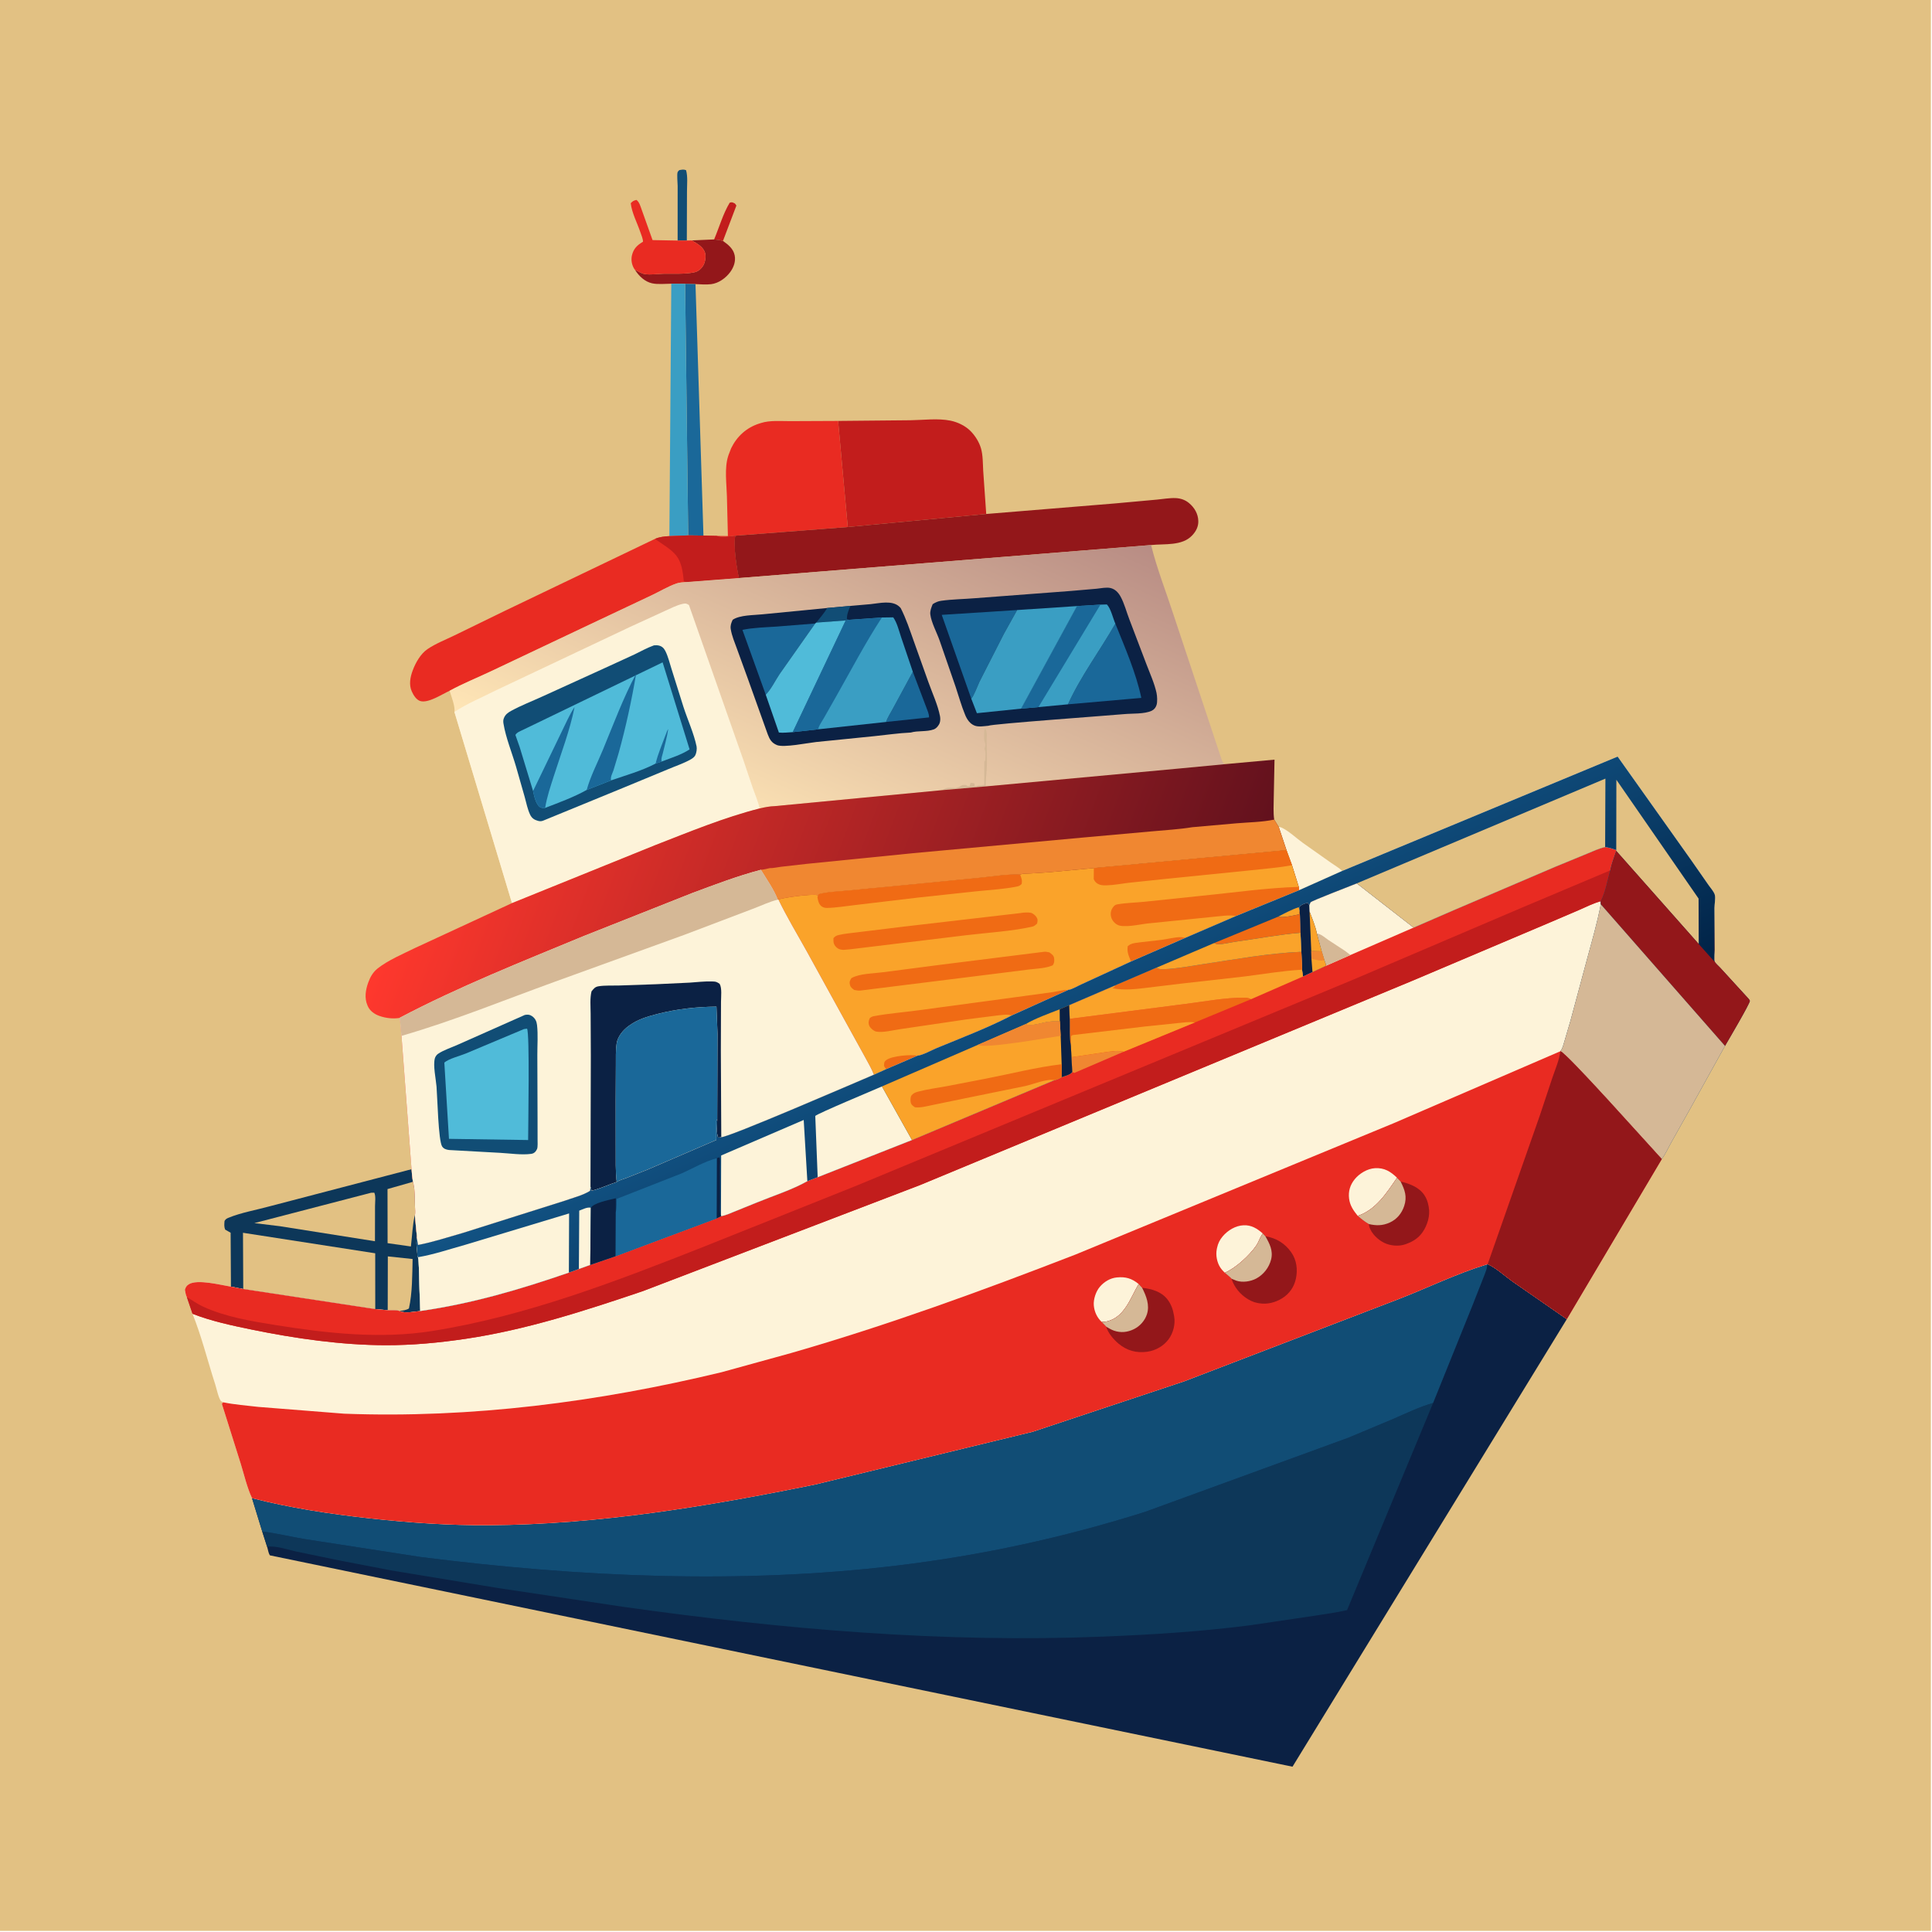 <?xml version="1.0" encoding="utf-8" ?>
<svg xmlns="http://www.w3.org/2000/svg" xmlns:xlink="http://www.w3.org/1999/xlink" width="500" height="500">
	<path fill="#E2C183" transform="scale(0.488 0.488)" d="M-0 -0L1024 0L1024 1024L-0 1024L0 -0Z"/>
	<path fill="#C21D1C" transform="scale(0.488 0.488)" d="M378.708 126.975C381.402 120.631 383.429 113.375 386.974 107.498C388.307 107.037 388.44 107.339 389.75 107.92L390.534 109L383.408 127.776C381.85 127.288 380.328 127.141 378.708 126.975Z"/>
	<path fill="#114D75" transform="scale(0.488 0.488)" d="M359.365 127.575L359.377 98.585C359.378 97.015 358.888 92.474 359.38 91.25C359.548 90.834 359.96 90.564 360.25 90.222C361.704 89.997 362.443 89.718 363.835 90.25C364.807 93.651 364.329 97.869 364.323 101.435L364.238 127.56L359.365 127.575Z"/>
	<path fill="#FDF3D9" transform="scale(0.488 0.488)" d="M678.143 438.568C678.752 438.616 678.964 438.593 679.598 438.874C683.291 440.511 687.582 444.606 690.954 447.01L705.789 457.49C707.785 458.92 710.064 460.199 711.856 461.864L688.948 472.104L688.783 470.348L685.176 458.849L682.251 450.858L678.143 438.568Z"/>
	<path fill="#93171A" transform="scale(0.488 0.488)" d="M378.708 126.975C380.328 127.141 381.85 127.288 383.408 127.776C386.203 129.76 388.927 131.9 389.632 135.473C390.249 138.602 389.115 141.765 387.26 144.278C384.904 147.469 381.094 150.238 377.088 150.71C374.384 151.028 371.55 150.779 368.835 150.657L363.335 150.502L356.007 150.456C352.858 150.481 348.793 150.925 345.762 150.237C341.878 149.355 338.846 146.38 336.771 143.159L337.239 143.306C338.873 144.117 340.136 145.076 342.014 145.363C345.107 145.834 348.611 145.259 351.75 145.178C357.089 145.04 362.887 145.523 368.129 144.435C370.278 143.988 371.884 142.602 372.984 140.75C374.029 138.991 374.504 135.864 373.852 133.904C372.814 130.787 369.506 129.028 366.822 127.503L378.708 126.975Z"/>
	<path fill="#E92B22" transform="scale(0.488 0.488)" d="M336.771 143.159L336.251 142.405C335.002 140.336 334.578 137.674 335.158 135.328C335.964 132.07 337.666 130.263 340.462 128.522L341.004 128.192C340.962 126.5 340.102 124.605 339.552 123C337.91 118.208 335.04 112.755 334.497 107.75C335.655 106.593 335.92 106.452 337.5 106.015C339.09 107.089 339.683 109.548 340.355 111.334L346.067 127.325L359.365 127.575L364.238 127.56L366.822 127.503C369.506 129.028 372.814 130.787 373.852 133.904C374.504 135.864 374.029 138.991 372.984 140.75C371.884 142.602 370.278 143.988 368.129 144.435C362.887 145.523 357.089 145.04 351.75 145.178C348.611 145.259 345.107 145.834 342.014 145.363C340.136 145.076 338.873 144.117 337.239 143.306L336.771 143.159Z"/>
	<path fill="#1A6899" transform="scale(0.488 0.488)" d="M363.335 150.502L368.835 150.657L373.062 284.037L364.971 283.942L363.335 150.502Z"/>
	<path fill="#3A9EC3" transform="scale(0.488 0.488)" d="M356.007 150.456L363.335 150.502L364.971 283.942L354.989 284.325L356.007 150.456Z"/>
	<path fill="#E92B22" transform="scale(0.488 0.488)" d="M380.107 284.199L386.024 284.272L385.504 263.25C385.34 256.546 384.104 248.229 386.204 241.771L386.47 241L387.731 237.75C390.805 231.405 395.892 226.785 402.613 224.633L403.5 224.356C408.25 222.795 414.178 223.37 419.166 223.341L444.473 223.229L449.585 279.5L389.997 284.103C387.343 284.382 382.535 285.205 380.107 284.199Z"/>
	<path fill="#C21D1C" transform="scale(0.488 0.488)" d="M444.473 223.229L482.795 222.868C489.623 222.778 497.388 221.736 504.056 223.079C507.837 223.84 511.927 225.814 514.659 228.553C517.142 231.042 519.26 234.403 520.244 237.787C521.306 241.439 521.209 245.941 521.425 249.75L523.022 272.579L449.585 279.5L444.473 223.229Z"/>
	<path fill="#E92B22" transform="scale(0.488 0.488)" d="M364.971 283.942L373.062 284.037L380.107 284.199C382.535 285.205 387.343 284.382 389.997 284.103C388.646 288.219 390.741 302.042 391.88 306.56L363.875 308.701C362.213 308.815 360.382 308.884 358.799 309.429C354.311 310.974 349.797 313.734 345.468 315.76L312 331.555L260.817 355.795C253.457 359.298 245.583 362.443 238.451 366.344C234.518 368.075 227.016 373.157 222.791 371.75C220.687 371.049 219.248 368.6 218.392 366.7C216.762 363.085 217.557 359.068 218.89 355.5C220.414 351.42 223.058 346.731 226.705 344.244C230.971 341.335 236.4 339.216 241.061 336.945L267.462 324.075L347.405 285.753C349.98 284.699 352.258 284.502 354.989 284.325L364.971 283.942Z"/>
	<path fill="#C21D1C" transform="scale(0.488 0.488)" d="M364.971 283.942L373.062 284.037L380.107 284.199C382.535 285.205 387.343 284.382 389.997 284.103C388.646 288.219 390.741 302.042 391.88 306.56L363.875 308.701L362.641 308.336L362.28 305.026C361.834 301.662 360.971 297.795 358.939 295.037C356.087 291.167 351.16 288.644 347.405 285.753C349.98 284.699 352.258 284.502 354.989 284.325L364.971 283.942Z"/>
	<path fill="#93171A" transform="scale(0.488 0.488)" d="M523.022 272.579L591.25 266.987L613.5 264.96C616.738 264.673 620.261 264.014 623.5 264.152C626.088 264.261 628.53 265.091 630.531 266.759C633.454 269.195 635.367 272.431 635.494 276.277C635.593 279.291 634.263 281.806 632.216 283.972C626.854 289.645 617.644 288.284 610.453 289.046L391.88 306.56C390.741 302.042 388.646 288.219 389.997 284.103L449.585 279.5L523.022 272.579Z"/>
	<path fill="#0D3759" transform="scale(0.488 0.488)" d="M122.475 682.349L122.311 653.75L119.395 652.078C118.77 650.492 118.952 649.151 119.081 647.5C119.627 646.587 120.14 646.246 121.096 645.851C127.918 643.029 136.098 641.657 143.253 639.669L218.237 620.063C218.458 622.269 218.553 624.574 219.008 626.741C220.185 630.717 219.926 635.832 220.075 640C220.12 641.262 220.42 643.286 219.999 644.413L220.779 652.918C220.854 653.873 221.192 655.463 221.015 656.381C220.836 658.402 220.759 659.997 221.081 661.986L221.327 665.16C221.368 666.341 221.226 665.863 221.669 666.727C222.271 670.409 222.122 674.182 222.25 677.903L222.85 695.266C219.711 695.613 214.859 696.645 211.965 695.29C210.395 694.63 207.381 694.929 205.614 694.863L199.006 694.246L129 683.594L122.475 682.349Z"/>
	<path fill="#E2C183" transform="scale(0.488 0.488)" d="M205.614 694.863L205.676 666.296L218.82 667.688C218.609 676.218 218.721 685.549 216.866 693.903C215.505 694.839 213.577 694.99 211.965 695.29C210.395 694.63 207.381 694.929 205.614 694.863Z"/>
	<path fill="#E2C183" transform="scale(0.488 0.488)" d="M219.999 644.413C218.774 649.527 218.555 655.748 217.913 661.038L205.552 659.282L205.508 630.599L219.008 626.741C220.185 630.717 219.926 635.832 220.075 640C220.12 641.262 220.42 643.286 219.999 644.413Z"/>
	<path fill="#E2C183" transform="scale(0.488 0.488)" d="M196.819 632.543L198.5 632.512C199.366 634.324 198.888 637.599 198.886 639.627L198.851 658.261L148.381 650.281L134.882 648.643L196.819 632.543Z"/>
	<path fill="#E2C183" transform="scale(0.488 0.488)" d="M129 683.594L128.863 653.775L198.987 664.65L199.006 694.246L129 683.594Z"/>
	<defs>
		<linearGradient id="gradient_0" gradientUnits="userSpaceOnUse" x1="507.237" y1="243.437" x2="413.823" y2="454.126">
			<stop offset="0" stop-color="#B88C84"/>
			<stop offset="1" stop-color="#FFE6B6"/>
		</linearGradient>
	</defs>
	<path fill="url(#gradient_0)" transform="scale(0.488 0.488)" d="M391.88 306.56L610.453 289.046C613.513 301.489 618.314 313.585 622.268 325.78L647.066 400.416C647.446 401.483 648.17 404.47 649.216 405.006L649.843 405.237L624.154 407.673L522.765 417.057L499.704 419.032L411.004 427.5C408.146 427.594 405.603 428.097 402.83 428.739C384.042 433.501 365.627 441.136 347.56 448.156L271.519 478.939L240.989 377.562C241.515 374.77 239.305 369.219 238.451 366.344C245.583 362.443 253.457 359.298 260.817 355.795L312 331.555L345.468 315.76C349.797 313.734 354.311 310.974 358.799 309.429C360.382 308.884 362.213 308.815 363.875 308.701L391.88 306.56Z"/>
	<path fill="#D5B896" transform="scale(0.488 0.488)" d="M506.883 417.927C507.954 417.611 508.747 417.344 509.677 416.697C510.572 416.073 511.25 416.281 512.316 416.289C513.226 417.072 513.138 416.877 514.253 416.875L514.685 415.252C515.621 415.165 516.061 415.215 516.917 415.608L516.747 416.875L517.75 417C518.605 416.633 518.404 416.619 519.131 416.57C520.139 416.502 521.001 416.488 522 416.25L522 404L522.5 403.25C522.525 401.605 522.879 399.078 522.29 397.565L522.08 397.17C522.481 396.09 522.729 394.827 522.3 393.722C521.595 391.912 522.002 388.746 522 386.75L522.702 386.607C523.682 388.306 523.243 391.477 523.249 393.479C523.266 398.483 523.627 403.774 523.239 408.75C523.016 411.602 522.709 414.125 522.765 417.057L499.704 419.032C502.191 417.263 503.909 417.857 506.883 417.927Z"/>
	<path fill="#0B2144" transform="scale(0.488 0.488)" d="M451.011 321.328L461.777 320.386C466.522 319.901 473.142 318.175 476.975 321.75L477.659 322.471C480.529 328.077 482.466 334.033 484.58 339.953L492.314 361.632C494.343 367.376 497.363 373.847 498.496 379.75C498.712 380.879 498.726 382.219 498.368 383.322C497.918 384.706 496.579 386.32 495.196 386.82C491.376 388.201 486.864 387.382 482.97 388.493C476.542 388.775 470.15 389.745 463.75 390.391L432.788 393.513C428.471 393.971 415.595 396.622 412.009 395.123C409.203 393.951 408.168 392.14 407.147 389.416L396.606 359.958L390.861 344.158C389.634 340.766 388.078 337.153 387.529 333.585C387.245 331.736 387.799 330.343 388.557 328.685C392.45 326.08 399.72 326.293 404.423 325.784L438.659 322.44L451.011 321.328Z"/>
	<path fill="#114D75" transform="scale(0.488 0.488)" d="M438.659 322.44L451.011 321.328C450.082 323.409 449.006 326.048 449.157 328.352L450.338 328.707L448.533 329.03L432.867 330.193C434.894 327.577 437 325.35 438.659 322.44Z"/>
	<path fill="#1A6899" transform="scale(0.488 0.488)" d="M484.098 356.27L491.107 374.781C491.686 376.441 492.829 378.72 492.666 380.461L469.939 382.864C470.625 380.518 472.517 377.758 473.664 375.544L484.098 356.27Z"/>
	<path fill="#1A6899" transform="scale(0.488 0.488)" d="M406.094 368.414L393.729 334.033C399.421 332.851 405.744 332.688 411.556 332.312L432.315 330.658L413.451 357.462C411.118 360.913 408.986 365.493 406.094 368.414Z"/>
	<path fill="#50BBD9" transform="scale(0.488 0.488)" d="M432.867 330.193L448.533 329.03L420.424 388.27C417.976 388.361 415.51 388.764 413.066 388.487L406.094 368.414C408.986 365.493 411.118 360.913 413.451 357.462L432.315 330.658L432.867 330.193Z"/>
	<path fill="#3A9EC3" transform="scale(0.488 0.488)" d="M467.69 327.472L473.709 327.394C475.782 330.326 476.719 334.467 477.867 337.86L484.098 356.27L473.664 375.544C472.517 377.758 470.625 380.518 469.939 382.864L434.355 386.723L420.424 388.27L448.533 329.03L450.338 328.707L467.69 327.472Z"/>
	<path fill="#1A6899" transform="scale(0.488 0.488)" d="M450.338 328.707L467.69 327.472C458.919 340.901 451.39 355.321 443.469 369.282L437.021 380.642C435.983 382.474 434.727 384.17 434.001 386.157L434.355 386.723L420.424 388.27L448.533 329.03L450.338 328.707Z"/>
	<path fill="#0B2144" transform="scale(0.488 0.488)" d="M494.626 320.409C496.144 319.433 497.392 318.86 499.194 318.607C505.061 317.782 511.15 317.74 517.067 317.243L568.086 313.382L581.535 312.22C583.787 311.988 586.798 311.329 588.956 311.851C591.405 312.444 593.068 314.22 594.25 316.352C596.264 319.984 597.405 324.545 598.921 328.448L607.964 352.209C609.821 357.09 612.231 362.357 613.328 367.445C613.69 369.126 613.881 372.253 613.337 373.91C612.892 375.263 612.096 376.289 610.812 376.91C606.99 378.759 600.387 378.311 596.146 378.716C589.152 379.383 525.407 383.956 524.183 384.891C521.969 385.078 519.044 385.625 516.937 384.838C514.378 383.882 512.84 381.525 511.835 379.106C509.829 374.281 508.407 369.04 506.735 364.078L498.329 339.77C496.874 335.571 493.934 330.216 493.375 325.903C493.13 324.011 493.939 322.129 494.626 320.409Z"/>
	<path fill="#1A6899" transform="scale(0.488 0.488)" d="M566.365 373.521C573.191 358.495 583.34 345.05 591.497 330.738C596.548 343.313 602.509 356.898 605.269 370.116L566.365 373.521Z"/>
	<path fill="#1A6899" transform="scale(0.488 0.488)" d="M515.067 370.459L499.434 326.079L539.415 323.518L532.371 336.18L519.449 361.516C518.707 363.043 516.141 369.828 515.067 370.459Z"/>
	<path fill="#3A9EC3" transform="scale(0.488 0.488)" d="M583.591 320.658L587 320.553C589.125 322.711 590.242 327.882 591.497 330.738C583.34 345.05 573.191 358.495 566.365 373.521L550.711 374.992L541.501 375.816L571.16 321.413L583.591 320.658Z"/>
	<path fill="#1A6899" transform="scale(0.488 0.488)" d="M571.16 321.413L583.591 320.658L550.711 374.992L541.501 375.816L571.16 321.413Z"/>
	<path fill="#3A9EC3" transform="scale(0.488 0.488)" d="M539.415 323.518L571.16 321.413L541.501 375.816L518.073 378.224L515.067 370.459C516.141 369.828 518.707 363.043 519.449 361.516L532.371 336.18L539.415 323.518Z"/>
	<path fill="#FDF3D9" transform="scale(0.488 0.488)" d="M240.989 377.562C247.524 373.161 255.353 370.005 262.388 366.396L334 332.53L352.774 323.922C355.69 322.628 358.908 320.93 362.022 320.25C363.63 319.899 363.983 319.992 365.373 320.87L394.278 403.223L399.317 418.175C400.531 421.629 402.118 425.153 402.83 428.739C384.042 433.501 365.627 441.136 347.56 448.156L271.519 478.939L240.989 377.562Z"/>
	<path fill="#114D75" transform="scale(0.488 0.488)" d="M346.803 342.25C347.684 342.159 348.631 342.153 349.5 342.374C351.135 342.79 352.102 343.769 352.852 345.247C354.345 348.19 355.166 351.78 356.176 354.925L362.473 374.955C364.662 381.702 367.989 388.954 369.411 395.823C369.681 397.127 369.347 399.348 368.725 400.546C368.218 401.524 367.2 402.224 366.273 402.75C362.604 404.833 358.463 406.18 354.587 407.827L330.982 417.598L288.65 434.969C287.48 435.527 286.58 435.666 285.327 435.326C283.389 434.801 282.061 433.938 281.171 432.109C279.769 429.226 279.121 425.739 278.263 422.659L273.707 406.692C271.556 399.275 268.255 391.331 267.008 383.75C266.819 382.597 266.831 381.718 267.309 380.638C268.093 378.865 269.406 377.908 271.054 377.004C276.303 374.122 282.115 371.893 287.564 369.395L320.406 354.44L336.5 347.049C339.916 345.392 343.218 343.532 346.803 342.25Z"/>
	<path fill="#50BBD9" transform="scale(0.488 0.488)" d="M277.322 387.067L351.406 351.267L365.709 397.427C361.285 400.32 355.893 401.945 350.963 403.832L347.684 404.945C340.408 408.781 331.808 411.166 324.055 413.865L311.143 418.932C304.451 422.701 296.303 425.676 289.117 428.452C288.134 428.436 287.242 428.618 286.405 428.054C284.148 426.534 283.239 421.997 282.698 419.493L275.62 396.276L273.328 389.75C274.167 388.334 275.897 387.771 277.322 387.067Z"/>
	<path fill="#1A6899" transform="scale(0.488 0.488)" d="M347.684 404.945C349.061 399.326 351.212 394.609 353.186 389.244C353.539 388.284 353.824 387.461 354.375 386.589C353.809 390.814 352.468 395.31 351.499 399.5C351.222 400.695 350.598 402.164 350.822 403.393L350.963 403.832L347.684 404.945Z"/>
	<path fill="#1A6899" transform="scale(0.488 0.488)" d="M282.698 419.493L297.924 387.946C300.003 383.816 302.117 378.746 304.71 374.974C302.241 387.306 297.58 399.447 293.753 411.428C291.988 416.952 290.004 422.711 289.117 428.452C288.134 428.436 287.242 428.618 286.405 428.054C284.148 426.534 283.239 421.997 282.698 419.493Z"/>
	<path fill="#1A6899" transform="scale(0.488 0.488)" d="M311.143 418.932C313.101 411.751 316.857 404.572 319.711 397.678C325.264 384.263 330.528 370.047 337.371 357.256C334.995 371.363 331.884 385.72 328.053 399.5L325.353 408.471C324.759 410.214 323.626 412.071 324.055 413.865L311.143 418.932Z"/>
	<defs>
		<linearGradient id="gradient_1" gradientUnits="userSpaceOnUse" x1="633.957" y1="544.063" x2="241.442" y2="397.024">
			<stop offset="0" stop-color="#62111D"/>
			<stop offset="1" stop-color="#FF382D"/>
		</linearGradient>
	</defs>
	<path fill="url(#gradient_1)" transform="scale(0.488 0.488)" d="M649.843 405.237L675.908 402.86L675.501 423.255C675.477 426.993 675.192 430.967 675.742 434.658L678.143 438.568L682.251 450.858L685.176 458.849L688.783 470.348L688.948 472.104L655.549 485.766L628.569 497.38L599.812 509.91L573.32 522.094C571.958 522.703 567.845 524.998 566.612 524.932L536.586 538.496C523.89 545.089 509.945 550.374 496.706 555.847C494.127 556.913 489.238 559.641 486.618 559.842L470.017 566.979L463.477 569.95C455.368 573.359 385.184 603.804 382.509 603.053C381.996 603.206 381.398 603.226 380.866 603.291C379.781 601.2 380.409 596.176 380.364 593.626L379.898 594.268L379.888 604.57L343.25 620.358L332.267 624.697C330.66 625.329 328.447 625.865 327.048 626.833C322.678 628.333 318.214 630.395 313.75 631.496L313.148 629.418L312.986 631.5C309.194 633.951 303.705 635.267 299.433 636.812L245.5 653.858C237.648 656.073 229.694 658.736 221.68 660.25L221.015 656.381C221.192 655.463 220.854 653.873 220.779 652.918L219.999 644.413C220.42 643.286 220.12 641.262 220.075 640C219.926 635.832 220.185 630.717 219.008 626.741C218.553 624.574 218.458 622.269 218.237 620.063L212.921 549.346C212.473 546.14 212.568 543.036 211.835 539.844C208.365 540.399 204.535 539.945 201.241 538.783C198.662 537.873 196.245 536.221 195.082 533.663L194.843 533.1C193.175 529.24 193.908 524.84 195.305 521.014C196.366 518.11 197.789 515.567 200.25 513.615C205.792 509.222 213.636 505.927 220.022 502.778L271.519 478.939L347.56 448.156C365.627 441.136 384.042 433.501 402.83 428.739C405.603 428.097 408.146 427.594 411.004 427.5L499.704 419.032L522.765 417.057L624.154 407.673L649.843 405.237Z"/>
	<path fill="#F08731" transform="scale(0.488 0.488)" d="M675.742 434.658L678.143 438.568L682.251 450.858L580.088 460.367L556.496 462.562L546.051 463.239C544.435 463.329 542.463 463.166 540.992 463.843C534.271 463.502 527.2 464.755 520.5 465.427L485.633 468.854L449.75 472.29C444.698 472.83 439.03 472.885 434.161 474.25L433.556 475.959L433.664 474.75C430.672 473.928 415.74 475.958 412.823 477.048L412.501 477.108C410.484 471.79 406.507 466.141 403.544 461.275C405.156 461.119 406.637 460.79 408.205 460.391C410.003 460.46 412.242 459.905 414.062 459.69L427.688 458.141L484.247 452.46L574.831 444.125L610.75 440.897C617.884 440.222 625.283 439.846 632.342 438.681L655.812 436.613C662.261 436.07 669.429 435.987 675.742 434.658Z"/>
	<path fill="#FAA32A" transform="scale(0.488 0.488)" d="M580.088 460.367L682.251 450.858L685.176 458.849L688.783 470.348L688.948 472.104L655.549 485.766L628.569 497.38L599.812 509.91L573.32 522.094C571.958 522.703 567.845 524.998 566.612 524.932L536.586 538.496C523.89 545.089 509.945 550.374 496.706 555.847C494.127 556.913 489.238 559.641 486.618 559.842L470.017 566.979L463.477 569.95C462.27 566.726 460.209 563.332 458.586 560.277L448.034 541.147L427.788 504.391C422.776 495.371 417.297 486.334 412.823 477.048C415.74 475.958 430.672 473.928 433.664 474.75L433.556 475.959L434.161 474.25C439.03 472.885 444.698 472.83 449.75 472.29L485.633 468.854L520.5 465.427C527.2 464.755 534.271 463.502 540.992 463.843C542.463 463.166 544.435 463.329 546.051 463.239L556.496 462.562L580.088 460.367Z"/>
	<path fill="#F06B14" transform="scale(0.488 0.488)" d="M470.017 566.979C469.436 566.423 469.182 565.946 468.796 565.25C468.937 563.652 468.726 563.135 470.097 562.133C473.15 559.901 483.058 559.141 486.618 559.842L470.017 566.979Z"/>
	<path fill="#F06B14" transform="scale(0.488 0.488)" d="M599.812 509.91C598.656 507.1 597.534 504.859 598.083 501.75L599.389 500.846C600.778 500.139 602.746 499.997 604.288 499.771L616.126 498.413C619.268 498.009 622.614 497.08 625.75 496.996C626.73 496.97 627.631 497.125 628.569 497.38L599.812 509.91Z"/>
	<path fill="#F06B14" transform="scale(0.488 0.488)" d="M536.586 538.496C533.98 537.741 531.295 538.328 528.628 538.565L512.622 540.596L477.406 545.789C473.773 546.298 468.278 547.759 464.703 547.082C463.441 546.843 461.624 545.328 461.067 544.133C460.373 542.645 460.625 541.378 461.25 539.967C461.99 539.379 462.498 539.074 463.446 538.897C471.209 537.452 479.296 536.848 487.134 535.775L537 529.045L558.291 526.15C561.214 525.703 563.608 524.989 566.612 524.932L536.586 538.496Z"/>
	<path fill="#F06B14" transform="scale(0.488 0.488)" d="M433.556 475.959L434.161 474.25C439.03 472.885 444.698 472.83 449.75 472.29L485.633 468.854L520.5 465.427C527.2 464.755 534.271 463.502 540.992 463.843C541.734 465.705 542.171 466.802 541.8 468.801C541.084 469.482 540.567 469.873 539.577 470.086C532.911 471.52 525.378 471.906 518.591 472.594L486.835 476.009L453.496 479.973C448.59 480.518 443.416 481.417 438.5 481.503C437.166 481.526 435.881 481.062 435.013 480C434.043 478.812 433.804 477.426 433.556 475.959Z"/>
	<path fill="#F06B14" transform="scale(0.488 0.488)" d="M541.302 484.206C542.694 483.907 545.069 483.809 546.5 484.042C547.652 484.23 549.05 485.404 549.658 486.35C550.507 487.671 550.276 488.321 550.007 489.75C549.08 490.66 548.49 491.219 547.167 491.504C535.953 493.919 523.801 494.613 512.363 495.976L451.117 503.408L447.25 503.745C445.433 503.652 444.162 503.204 442.996 501.75C441.899 500.382 441.955 499.14 442.014 497.5C443.004 496.436 443.539 496.15 444.957 495.819C448.132 495.079 451.626 494.845 454.865 494.393L479.5 491.384L541.302 484.206Z"/>
	<path fill="#F06B14" transform="scale(0.488 0.488)" d="M553.838 504.742C554.433 504.596 555.839 504.979 556.5 505.07C557.544 505.853 558.797 506.608 558.999 508C559.222 509.531 559.155 510.75 558.25 511.958C554.525 513.549 549.786 513.664 545.759 514.143L527.335 516.457L456.12 525.335C455.042 525.412 454.059 525.179 453 524.995C451.945 524.209 451.115 523.652 450.75 522.299C450.334 520.756 450.722 520.043 451.502 518.75C455.842 516.25 463.135 516.296 468.148 515.616L499.473 511.551L553.838 504.742Z"/>
	<path fill="#F06B14" transform="scale(0.488 0.488)" d="M580.088 460.367L682.251 450.858L685.176 458.849C678.07 460.186 670.79 460.702 663.607 461.512L619.1 466.003L598.336 468.193C594.54 468.641 590.692 469.423 586.873 469.519C584.982 469.567 583.387 469.525 581.764 468.429C580.907 467.849 580.502 467.165 580.038 466.25L580.088 460.367Z"/>
	<path fill="#F06B14" transform="scale(0.488 0.488)" d="M655.549 485.766C651.642 485.07 647.031 485.944 643.067 486.254L608.292 489.773C604.596 490.195 595.667 492.264 592.455 490.368C590.676 489.318 589.366 487.602 589.101 485.516C588.873 483.731 589.395 482.115 590.573 480.75C591.206 480.016 591.71 479.751 592.646 479.588C597.289 478.777 602.142 478.719 606.834 478.235L636.977 475.082C654.214 473.407 671.465 470.817 688.783 470.348L688.948 472.104L655.549 485.766Z"/>
	<path fill="#FDF3D9" transform="scale(0.488 0.488)" d="M211.835 539.844C243.376 523.226 276.846 509.978 309.758 496.341L366.921 473.684C379.054 469.158 391.008 464.592 403.544 461.275C406.507 466.141 410.484 471.79 412.501 477.108L412.823 477.048C417.297 486.334 422.776 495.371 427.788 504.391L448.034 541.147L458.586 560.277C460.209 563.332 462.27 566.726 463.477 569.95C455.368 573.359 385.184 603.804 382.509 603.053C381.996 603.206 381.398 603.226 380.866 603.291C379.781 601.2 380.409 596.176 380.364 593.626L379.898 594.268L379.888 604.57L343.25 620.358L332.267 624.697C330.66 625.329 328.447 625.865 327.048 626.833C322.678 628.333 318.214 630.395 313.75 631.496L313.148 629.418L312.986 631.5C309.194 633.951 303.705 635.267 299.433 636.812L245.5 653.858C237.648 656.073 229.694 658.736 221.68 660.25L221.015 656.381C221.192 655.463 220.854 653.873 220.779 652.918L219.999 644.413C220.42 643.286 220.12 641.262 220.075 640C219.926 635.832 220.185 630.717 219.008 626.741C218.553 624.574 218.458 622.269 218.237 620.063L212.921 549.346C212.473 546.14 212.568 543.036 211.835 539.844Z"/>
	<path fill="#0B2144" transform="scale(0.488 0.488)" d="M313.148 629.418L313.331 559.75L313.231 537.494C313.212 533.669 312.804 529.491 313.696 525.75C314.905 524.306 315.497 523.351 317.5 523.036C320.836 522.512 324.698 522.746 328.117 522.647L347.91 521.961L365.761 521.117C369.652 520.87 373.725 520.356 377.615 520.489C379.627 520.558 379.949 520.601 381.627 521.75C382.957 523.96 382.37 528.674 382.366 531.221L382.283 557.366L382.509 603.053C381.996 603.206 381.398 603.226 380.866 603.291C379.781 601.2 380.409 596.176 380.364 593.626L380.512 548.162L379.953 533.838C369.176 533.98 358.997 535.068 348.528 537.759C343.392 539.079 338.135 540.632 333.812 543.81L333.323 544.155C330.417 546.255 327.617 549.627 327.046 553.25C326.456 556.997 326.638 561.125 326.605 564.922L326.516 584.201L326.538 609.169C326.559 615.028 326.379 621.004 327.048 626.833C322.678 628.333 318.214 630.395 313.75 631.496L313.148 629.418Z"/>
	<path fill="#114D75" transform="scale(0.488 0.488)" d="M278.335 538.25C279.795 537.968 280.915 538.019 282.152 538.885C283.85 540.072 284.571 541.598 284.8 543.598C285.388 548.712 284.938 554.393 284.963 559.559L285.076 593.308L285.089 604.232C285.087 605.528 285.243 608.055 284.858 609.25C284.74 609.617 284.161 610.545 283.852 610.852C283.22 611.483 282.574 611.806 281.691 611.926C276.65 612.614 270.452 611.672 265.34 611.388L238.375 609.895L238.031 609.867C236.61 609.657 235.312 609.264 234.477 608C232.454 604.936 231.972 581.798 231.504 576.25C231.149 572.035 229.589 565.156 230.62 561.248C230.832 560.443 231.548 559.399 232.25 558.912C235.196 556.866 239.685 555.457 242.982 553.944L278.335 538.25Z"/>
	<path fill="#50BBD9" transform="scale(0.488 0.488)" d="M277.862 545.75L279.502 545.525C280.982 547.743 280.1 596.814 280.081 604.591L238.097 603.957L235.64 563.515C238.074 561.415 243.857 560.013 246.967 558.729L277.862 545.75Z"/>
	<path fill="#D5B896" transform="scale(0.488 0.488)" d="M211.835 539.844C243.376 523.226 276.846 509.978 309.758 496.341L366.921 473.684C379.054 469.158 391.008 464.592 403.544 461.275C406.507 466.141 410.484 471.79 412.501 477.108C407.987 478.182 403.535 480.385 399.163 482.005L362.909 495.767L294.5 520.546C267.44 530.33 240.586 541.364 212.921 549.346C212.473 546.14 212.568 543.036 211.835 539.844Z"/>
	<path fill="#1A6899" transform="scale(0.488 0.488)" d="M327.048 626.833C326.379 621.004 326.559 615.028 326.538 609.169L326.516 584.201L326.605 564.922C326.638 561.125 326.456 556.997 327.046 553.25C327.617 549.627 330.417 546.255 333.323 544.155L333.812 543.81C338.135 540.632 343.392 539.079 348.528 537.759C358.997 535.068 369.176 533.98 379.953 533.838L380.512 548.162L380.364 593.626L379.898 594.268L379.888 604.57L343.25 620.358L332.267 624.697C330.66 625.329 328.447 625.865 327.048 626.833Z"/>
	<path fill="#0B2144" transform="scale(0.488 0.488)" d="M788.955 670.406C793.543 672.469 797.879 676.566 802 679.509L830.924 699.578L685.445 936.928L143.134 824.841C142.244 823.447 142.154 821.823 141.656 820.278L139.064 812.174L133.653 794.505C153.82 799.699 174.929 802.903 195.617 805.186C216.818 807.525 238.083 809.011 259.426 808.868C317.684 808.477 375.218 798.896 432.149 787.323L547.649 759.312L628.009 732.568L742.032 688.84C757.264 682.93 772.479 675.442 788.084 670.709L788.645 670.544L788.955 670.406Z"/>
	<path fill="#0D3759" transform="scale(0.488 0.488)" d="M139.064 812.174C146.594 813.113 154.017 814.942 161.505 816.197L223.052 825.722C306.598 836.285 391.931 840.307 475.758 830.245C520.424 824.883 564.408 815.341 607.298 801.775L715 762.492L738.959 752.457C745.856 749.422 752.803 746.126 760.038 743.99L714.379 853.9C708.54 855.231 702.526 855.993 696.615 856.95L662.95 861.928C637.091 865.267 611.296 866.874 585.254 867.926C499.794 871.379 414.827 864.024 330.25 852.104L263.859 842.136L207.48 832.829L180 827.551L157.25 822.858C152.373 821.812 146.608 819.629 141.656 820.278L139.064 812.174Z"/>
	<path fill="#114D75" transform="scale(0.488 0.488)" d="M133.653 794.505C153.82 799.699 174.929 802.903 195.617 805.186C216.818 807.525 238.083 809.011 259.426 808.868C317.684 808.477 375.218 798.896 432.149 787.323L547.649 759.312L628.009 732.568L742.032 688.84C757.264 682.93 772.479 675.442 788.084 670.709L788.645 670.544C788.808 672.54 787.727 674.76 787.058 676.633L781.04 691.937L760.038 743.99C752.803 746.126 745.856 749.422 738.959 752.457L715 762.492L607.298 801.775C564.408 815.341 520.424 824.883 475.758 830.245C391.931 840.307 306.598 836.285 223.052 825.722L161.505 816.197C154.017 814.942 146.594 813.113 139.064 812.174L133.653 794.505Z"/>
	<path fill="#FDF3D9" transform="scale(0.488 0.488)" d="M711.856 461.864L857.873 401.242L897.082 456.454L906.116 469.413C907.122 470.863 909.044 472.973 909.437 474.669C909.853 476.462 909.216 479.621 909.205 481.585L909.338 503.785C909.346 505.19 908.939 508.813 909.37 509.983C909.67 510.798 911.494 512.348 912.19 513.118L927.165 529.487C927.362 529.722 928.007 530.441 927.994 530.816C927.938 532.404 916.508 551.761 914.823 554.675L895.863 588.878L886.308 605.886C884.689 608.766 883.226 612.045 881.291 614.713L830.924 699.578L802 679.509C797.879 676.566 793.543 672.469 788.955 670.406L788.645 670.544L788.084 670.709C772.479 675.442 757.264 682.93 742.032 688.84L628.009 732.568L547.649 759.312L432.149 787.323C375.218 798.896 317.684 808.477 259.426 808.868C238.083 809.011 216.818 807.525 195.617 805.186C174.929 802.903 153.82 799.699 133.653 794.505C131.024 788.953 129.453 782.013 127.622 776.118L117.659 744.5L118.358 743.679C117.944 743.427 117.423 743.3 117.116 742.925C115.871 741.402 114.786 736.165 114.114 734.095C110.117 721.778 106.914 708.703 102.093 696.732L99.097 687.929C98.472 686.715 98.316 685.33 98.062 684C98.505 682.62 98.817 681.943 100.067 681.124C104.56 678.182 117.35 681.541 122.475 682.349L129 683.594L199.006 694.246L205.614 694.863C207.381 694.929 210.395 694.63 211.965 695.29C214.859 696.645 219.711 695.613 222.85 695.266L222.25 677.903C222.122 674.182 222.271 670.409 221.669 666.727C221.226 665.863 221.368 666.341 221.327 665.16L221.081 661.986C220.759 659.997 220.836 658.402 221.015 656.381L221.68 660.25C229.694 658.736 237.648 656.073 245.5 653.858L299.433 636.812C303.705 635.267 309.194 633.951 312.986 631.5L313.148 629.418L313.75 631.496C318.214 630.395 322.678 628.333 327.048 626.833C328.447 625.865 330.66 625.329 332.267 624.697L343.25 620.358L379.888 604.57L379.898 594.268L380.364 593.626C380.409 596.176 379.781 601.2 380.866 603.291C381.398 603.226 381.996 603.206 382.509 603.053C385.184 603.804 455.368 573.359 463.477 569.95L470.017 566.979L486.618 559.842C489.238 559.641 494.127 556.913 496.706 555.847C509.945 550.374 523.89 545.089 536.586 538.496L566.612 524.932C567.845 524.998 571.958 522.703 573.32 522.094L599.812 509.91L628.569 497.38L655.549 485.766L688.948 472.104L711.856 461.864Z"/>
	<path fill="#E92B22" transform="scale(0.488 0.488)" d="M851.247 449.207C853.335 449.556 855.165 450.059 857.14 450.824L857.101 451.203C856.004 454.576 854.569 458.13 853.906 461.608C852.445 466.692 851.359 473.353 848.881 477.958C844.92 479.045 841.25 480.906 837.5 482.551L821.844 489.251L748.986 520.126L487.983 628.449L341.047 684.67C310.398 695.063 279.087 705.239 247 709.999C232.911 712.089 218.805 713.431 204.551 713.402C181.042 713.354 156.485 709.823 133.5 705.116C123.08 702.982 112.008 700.616 102.093 696.732L99.097 687.929C98.472 686.715 98.316 685.33 98.062 684C98.505 682.62 98.817 681.943 100.067 681.124C104.56 678.182 117.35 681.541 122.475 682.349L129 683.594L199.006 694.246L205.614 694.863C207.381 694.929 210.395 694.63 211.965 695.29C214.859 696.645 219.711 695.613 222.85 695.266C250.105 691.406 275.73 683.867 301.694 674.898L306.998 672.977L313.026 670.807L326.482 666.205L380.05 646.157L382.492 644.91C384.734 644.628 387.129 643.468 389.225 642.638L401.392 637.712C410.077 634.143 420.054 631.001 428.162 626.403L433.636 624.301L483.655 604.582L559.231 572.808C560.624 572.601 561.746 571.916 562.972 571.267C564.821 570.581 567.498 570.1 568.646 568.506L568.209 560.64L567.919 554.558C567.028 550.121 567.416 544.848 567.292 540.296L566.993 533.096L590.901 522.798L613.34 513.174C614.656 514.127 615.771 514.038 617.326 513.986C624.184 513.76 631.597 512.26 638.403 511.25C655.386 508.731 672.995 505.477 690.153 504.772L689.676 494.659L689.286 482.973L689.281 480.75C690.616 479.518 691.76 479.23 693.5 478.79L694.354 480.082L694.431 479.869C694.444 479.837 694.997 478.516 695 478.512C695.712 477.66 716.472 469.756 719.542 468.474L749.678 491.922L771.192 482.587L824.472 459.811L841.408 452.842C844.656 451.505 847.803 449.978 851.247 449.207Z"/>
	<path fill="#F08731" transform="scale(0.488 0.488)" d="M568.209 560.64L586.74 557.896C589.768 557.533 592.965 556.965 595.963 557.727L569.75 568.99L568.646 568.506L568.209 560.64Z"/>
	<path fill="#F06B14" transform="scale(0.488 0.488)" d="M567.292 540.296L628.378 532.45C638.633 531.199 650 528.928 660.32 529.098C661.59 529.119 662.34 529.363 663.47 529.903L633.646 542.243L595.963 557.727C592.965 556.965 589.768 557.533 586.74 557.896L568.209 560.64L567.919 554.558C567.028 550.121 567.416 544.848 567.292 540.296Z"/>
	<path fill="#FAA32A" transform="scale(0.488 0.488)" d="M567.919 554.558L568.039 549.5L568.75 548.942L607.383 544.355L624.779 542.549C627.788 542.295 630.623 541.744 633.646 542.243L595.963 557.727C592.965 556.965 589.768 557.533 586.74 557.896L568.209 560.64L567.919 554.558Z"/>
	<path fill="#FDF3D9" transform="scale(0.488 0.488)" d="M694.354 480.082L694.431 479.869C694.444 479.837 694.997 478.516 695 478.512C695.712 477.66 716.472 469.756 719.542 468.474L749.678 491.922L716.167 506.477L703.265 512.15L696.045 515.499L691.042 517.847L690.508 514.258L690.153 504.772L689.676 494.659L689.286 482.973L689.281 480.75C690.616 479.518 691.76 479.23 693.5 478.79L694.354 480.082Z"/>
	<path fill="#D5B896" transform="scale(0.488 0.488)" d="M698.353 494.998C700.859 495.483 702.458 497.12 704.5 498.522L713.352 504.311L716.167 506.477L703.265 512.15C703.213 511.217 702.636 510.02 702.337 509.114L700.931 504.495L698.353 494.998Z"/>
	<path fill="#0B2144" transform="scale(0.488 0.488)" d="M689.286 482.973L689.281 480.75C690.616 479.518 691.76 479.23 693.5 478.79L694.354 480.082L694.486 483.371C695.847 487.066 697.626 491.135 698.353 494.998L700.931 504.495L702.337 509.114C702.636 510.02 703.213 511.217 703.265 512.15L696.045 515.499L691.042 517.847L690.508 514.258L690.153 504.772L689.676 494.659L689.286 482.973Z"/>
	<path fill="#FAA32A" transform="scale(0.488 0.488)" d="M695.409 504.378L700.931 504.495L702.337 509.114C702.636 510.02 703.213 511.217 703.265 512.15L696.045 515.499L695.491 508.41L695.409 504.378Z"/>
	<path fill="#F08731" transform="scale(0.488 0.488)" d="M695.409 504.378L700.931 504.495L702.337 509.114C700.494 509.992 697.442 508.846 695.491 508.41L695.409 504.378Z"/>
	<path fill="#FAA32A" transform="scale(0.488 0.488)" d="M694.486 483.371C695.847 487.066 697.626 491.135 698.353 494.998L700.931 504.495L695.409 504.378L694.486 483.371Z"/>
	<path fill="#FAA32A" transform="scale(0.488 0.488)" d="M690.153 504.772L690.508 514.258L691.042 517.847L663.47 529.903C662.34 529.363 661.59 529.119 660.32 529.098C650 528.928 638.633 531.199 628.378 532.45L567.292 540.296L566.993 533.096L590.901 522.798L613.34 513.174C614.656 514.127 615.771 514.038 617.326 513.986C624.184 513.76 631.597 512.26 638.403 511.25C655.386 508.731 672.995 505.477 690.153 504.772Z"/>
	<path fill="#F06B14" transform="scale(0.488 0.488)" d="M690.153 504.772L690.508 514.258C680.323 514.802 670.256 516.556 660.144 517.833L626.234 521.658L608.812 523.763C602.44 524.546 596.341 525.317 589.952 524.079L591.244 523.251L590.901 522.798L613.34 513.174C614.656 514.127 615.771 514.038 617.326 513.986C624.184 513.76 631.597 512.26 638.403 511.25C655.386 508.731 672.995 505.477 690.153 504.772Z"/>
	<path fill="#C21D1C" transform="scale(0.488 0.488)" d="M99.097 687.929C102.092 689.609 104.671 691.566 107.852 693.017C119.646 698.395 133.243 700.652 145.965 702.694C173.137 707.055 201.558 710.223 228.938 705.908C279.021 698.013 327.213 679.331 374.157 660.799L454.452 628.691L716.89 519.845L806.938 481.419L853.906 461.608C852.445 466.692 851.359 473.353 848.881 477.958C844.92 479.045 841.25 480.906 837.5 482.551L821.844 489.251L748.986 520.126L487.983 628.449L341.047 684.67C310.398 695.063 279.087 705.239 247 709.999C232.911 712.089 218.805 713.431 204.551 713.402C181.042 713.354 156.485 709.823 133.5 705.116C123.08 702.982 112.008 700.616 102.093 696.732L99.097 687.929Z"/>
	<defs>
		<linearGradient id="gradient_2" gradientUnits="userSpaceOnUse" x1="602.823" y1="650.139" x2="538.405" y2="512.798">
			<stop offset="0" stop-color="#012347"/>
			<stop offset="1" stop-color="#125384"/>
		</linearGradient>
	</defs>
	<path fill="url(#gradient_2)" transform="scale(0.488 0.488)" d="M711.856 461.864L857.873 401.242L897.082 456.454L906.116 469.413C907.122 470.863 909.044 472.973 909.437 474.669C909.853 476.462 909.216 479.621 909.205 481.585L909.338 503.785C909.346 505.19 908.939 508.813 909.37 509.983C909.67 510.798 911.494 512.348 912.19 513.118L927.165 529.487C927.362 529.722 928.007 530.441 927.994 530.816C927.938 532.404 916.508 551.761 914.823 554.675L895.863 588.878L886.308 605.886C884.689 608.766 883.226 612.045 881.291 614.713C874.877 607.868 830.804 558.261 827.497 557.506C828.678 556.081 829.046 554.236 829.583 552.5L832.955 541L841.69 508.511C844.271 498.898 847.095 489.345 848.933 479.553L848.881 477.958C851.359 473.353 852.445 466.692 853.906 461.608C854.569 458.13 856.004 454.576 857.101 451.203L857.14 450.824C855.165 450.059 853.335 449.556 851.247 449.207C847.803 449.978 844.656 451.505 841.408 452.842L824.472 459.811L771.192 482.587L749.678 491.922L719.542 468.474C716.472 469.756 695.712 477.66 695 478.512C694.997 478.516 694.444 479.837 694.431 479.869L694.354 480.082L693.5 478.79C691.76 479.23 690.616 479.518 689.281 480.75L689.286 482.973L689.676 494.659L690.153 504.772C672.995 505.477 655.386 508.731 638.403 511.25C631.597 512.26 624.184 513.76 617.326 513.986C615.771 514.038 614.656 514.127 613.34 513.174L590.901 522.798L566.993 533.096L567.292 540.296C567.416 544.848 567.028 550.121 567.919 554.558L568.209 560.64L568.646 568.506C567.498 570.1 564.821 570.581 562.972 571.267C561.746 571.916 560.624 572.601 559.231 572.808L483.655 604.582L433.636 624.301L428.162 626.403C420.054 631.001 410.077 634.143 401.392 637.712L389.225 642.638C387.129 643.468 384.734 644.628 382.492 644.91L380.05 646.157L326.482 666.205L313.026 670.807L306.998 672.977L301.694 674.898C275.73 683.867 250.105 691.406 222.85 695.266L222.25 677.903C222.122 674.182 222.271 670.409 221.669 666.727C221.226 665.863 221.368 666.341 221.327 665.16L221.081 661.986C220.759 659.997 220.836 658.402 221.015 656.381L221.68 660.25C229.694 658.736 237.648 656.073 245.5 653.858L299.433 636.812C303.705 635.267 309.194 633.951 312.986 631.5L313.148 629.418L313.75 631.496C318.214 630.395 322.678 628.333 327.048 626.833C328.447 625.865 330.66 625.329 332.267 624.697L343.25 620.358L379.888 604.57L379.898 594.268L380.364 593.626C380.409 596.176 379.781 601.2 380.866 603.291C381.398 603.226 381.996 603.206 382.509 603.053C385.184 603.804 455.368 573.359 463.477 569.95L470.017 566.979L486.618 559.842C489.238 559.641 494.127 556.913 496.706 555.847C509.945 550.374 523.89 545.089 536.586 538.496L566.612 524.932C567.845 524.998 571.958 522.703 573.32 522.094L599.812 509.91L628.569 497.38L655.549 485.766L688.948 472.104L711.856 461.864Z"/>
	<path fill="#FAA32A" transform="scale(0.488 0.488)" d="M677.774 486.17C681.286 484.343 684.987 482.339 688.75 481.115L689.205 482.972L688.895 484.915C685.784 485.578 680.825 486.738 677.774 486.17Z"/>
	<path fill="#0B2144" transform="scale(0.488 0.488)" d="M380.114 614.258L381.498 613.75C382.139 614.876 381.787 617.354 381.79 618.677L381.852 637.975C381.859 639.87 381.434 642.898 382.343 644.582L382.492 644.91L380.05 646.157L380.114 614.258Z"/>
	<path fill="#FAA32A" transform="scale(0.488 0.488)" d="M543.868 543.142C549.245 539.966 556.161 537.566 561.994 535.248L562.077 541.532C559.835 541.596 557.564 541.618 555.348 541.979C552.04 542.517 546.974 544.463 543.868 543.142Z"/>
	<path fill="#FDF3D9" transform="scale(0.488 0.488)" d="M306.998 672.977L307.181 642.034C309.091 641.35 311.377 640.031 313.35 640.493L313.026 670.807L306.998 672.977Z"/>
	<path fill="#F06B14" transform="scale(0.488 0.488)" d="M689.205 482.972L689.286 482.973L689.676 494.659C678.248 495.618 666.834 497.814 655.469 499.367C652.545 499.766 648.536 500.86 645.656 500.741C645.133 500.719 644.331 500.318 643.878 500.129L677.774 486.17C680.825 486.738 685.784 485.578 688.895 484.915L689.205 482.972Z"/>
	<path fill="#0B2144" transform="scale(0.488 0.488)" d="M313.35 640.493C314.891 637.996 322.487 636.449 325.388 635.752L326.593 635.478L326.577 642.772L326.482 666.205L313.026 670.807L313.35 640.493Z"/>
	<path fill="#FAA32A" transform="scale(0.488 0.488)" d="M643.878 500.129C644.331 500.318 645.133 500.719 645.656 500.741C648.536 500.86 652.545 499.766 655.469 499.367C666.834 497.814 678.248 495.618 689.676 494.659L690.153 504.772C672.995 505.477 655.386 508.731 638.403 511.25C631.597 512.26 624.184 513.76 617.326 513.986C615.771 514.038 614.656 514.127 613.34 513.174L643.878 500.129Z"/>
	<path fill="#E2C183" transform="scale(0.488 0.488)" d="M857.14 450.824L857.203 413.529L900.795 476.531L900.879 500.641L857.101 451.203L857.14 450.824Z"/>
	<path fill="#FDF3D9" transform="scale(0.488 0.488)" d="M433.636 624.301L432.361 591.818C433.363 590.607 463.628 577.963 467.718 576.161L483.655 604.582L433.636 624.301Z"/>
	<path fill="#FDF3D9" transform="scale(0.488 0.488)" d="M382.343 644.582L382.451 612.782L426.227 593.945L428.162 626.403C420.054 631.001 410.077 634.143 401.392 637.712L389.225 642.638C387.129 643.468 384.734 644.628 382.492 644.91L382.343 644.582Z"/>
	<path fill="#1A6899" transform="scale(0.488 0.488)" d="M326.577 642.772C327.164 640.616 327.005 638.026 327.089 635.789L361.234 622.382C367.199 619.775 373.83 615.819 380.114 614.258L380.05 646.157L326.482 666.205L326.577 642.772Z"/>
	<path fill="#FDF3D9" transform="scale(0.488 0.488)" d="M221.669 666.727C230.109 665.305 238.371 662.467 246.61 660.185L301.806 643.513L301.694 674.898C275.73 683.867 250.105 691.406 222.85 695.266L222.25 677.903C222.122 674.182 222.271 670.409 221.669 666.727Z"/>
	<path fill="#93171A" transform="scale(0.488 0.488)" d="M857.101 451.203L900.879 500.641L909.228 509.977L909.205 481.585L909.338 503.785C909.346 505.19 908.939 508.813 909.37 509.983C909.67 510.798 911.494 512.348 912.19 513.118L927.165 529.487C927.362 529.722 928.007 530.441 927.994 530.816C927.938 532.404 916.508 551.761 914.823 554.675L848.933 479.553L848.881 477.958C851.359 473.353 852.445 466.692 853.906 461.608C854.569 458.13 856.004 454.576 857.101 451.203Z"/>
	<path fill="#FAA32A" transform="scale(0.488 0.488)" d="M561.994 535.248L566.993 533.096L567.292 540.296C567.416 544.848 567.028 550.121 567.919 554.558L568.209 560.64L568.646 568.506C567.498 570.1 564.821 570.581 562.972 571.267C561.746 571.916 560.624 572.601 559.231 572.808L483.655 604.582L467.718 576.161L518.518 554.138L543.868 543.142C546.974 544.463 552.04 542.517 555.348 541.979C557.564 541.618 559.835 541.596 562.077 541.532L561.994 535.248Z"/>
	<path fill="#0B2144" transform="scale(0.488 0.488)" d="M561.994 535.248L566.993 533.096L567.292 540.296C567.416 544.848 567.028 550.121 567.919 554.558L568.209 560.64L568.646 568.506C567.498 570.1 564.821 570.581 562.972 571.267L563.032 564.389L562.5 549.335L562.077 541.532L561.994 535.248Z"/>
	<path fill="#F08731" transform="scale(0.488 0.488)" d="M562.077 541.532L562.5 549.335C555.551 550.312 522.722 556.313 518.518 554.138L543.868 543.142C546.974 544.463 552.04 542.517 555.348 541.979C557.564 541.618 559.835 541.596 562.077 541.532Z"/>
	<path fill="#F06B14" transform="scale(0.488 0.488)" d="M563.032 564.389L562.972 571.267C561.746 571.916 560.624 572.601 559.231 572.808C555.126 572.01 548.036 574.97 543.815 575.936L511.475 582.528L494.684 585.99C491.702 586.592 488.288 587.58 485.25 587.226C484.118 586.498 483.238 585.943 482.955 584.5C482.777 583.594 482.796 581.681 483.377 580.943C484.278 579.799 485.468 579.307 486.846 578.941C491.699 577.652 496.858 576.979 501.804 576.085L522.669 572.061C536.015 569.485 549.555 565.972 563.032 564.389Z"/>
	<path fill="#E2C183" transform="scale(0.488 0.488)" d="M719.542 468.474L851.392 412.916L851.247 449.207C847.803 449.978 844.656 451.505 841.408 452.842L824.472 459.811L771.192 482.587L749.678 491.922L719.542 468.474Z"/>
	<path fill="#D5B896" transform="scale(0.488 0.488)" d="M848.933 479.553L914.823 554.675L895.863 588.878L886.308 605.886C884.689 608.766 883.226 612.045 881.291 614.713C874.877 607.868 830.804 558.261 827.497 557.506C828.678 556.081 829.046 554.236 829.583 552.5L832.955 541L841.69 508.511C844.271 498.898 847.095 489.345 848.933 479.553Z"/>
	<path fill="#E92B22" transform="scale(0.488 0.488)" d="M827.497 557.506C830.804 558.261 874.877 607.868 881.291 614.713L830.924 699.578L802 679.509C797.879 676.566 793.543 672.469 788.955 670.406L788.645 670.544L788.084 670.709C772.479 675.442 757.264 682.93 742.032 688.84L628.009 732.568L547.649 759.312L432.149 787.323C375.218 798.896 317.684 808.477 259.426 808.868C238.083 809.011 216.818 807.525 195.617 805.186C174.929 802.903 153.82 799.699 133.653 794.505C131.024 788.953 129.453 782.013 127.622 776.118L117.659 744.5L118.358 743.679C124.405 744.922 130.817 745.383 136.955 746.111L182.509 749.718C249.956 752.258 317.207 743.523 382.722 727.708L419.5 717.564C470.781 702.809 520.641 684.591 570.362 665.317L739.108 595.662L827.497 557.506Z"/>
	<path fill="#FDF3D9" transform="scale(0.488 0.488)" d="M584.253 701.067C581.787 698.769 580.339 695.605 580.069 692.25C579.81 689.047 581.174 684.918 583.216 682.488C585.493 679.779 588.746 677.79 592.297 677.455C597.001 677.01 600.192 677.955 603.877 680.956L603.646 681.341C599.504 688.408 596.51 698.246 587.487 700.684C586.424 700.971 585.348 701.041 584.253 701.067Z"/>
	<path fill="#FDF3D9" transform="scale(0.488 0.488)" d="M649.55 674.981C648.702 674.135 647.858 673.273 647.196 672.269C645.374 669.502 644.646 665.663 645.298 662.42L645.442 661.75C645.934 659.412 646.858 657.53 648.412 655.692C651.127 652.48 655.192 649.999 659.469 649.795C663.664 649.594 666.718 651.54 669.706 654.17L669.176 654.951C668.001 656.719 667.478 658.755 666.25 660.551C662.69 665.76 655.313 672.548 649.55 674.981Z"/>
	<path fill="#FDF3D9" transform="scale(0.488 0.488)" d="M720.051 644.81C717.765 641.952 715.924 639.409 715.452 635.631C714.97 631.775 716.016 628.351 718.465 625.348C720.953 622.297 725.187 619.751 729.166 619.519C734.227 619.223 737.428 621.296 740.895 624.59C735.416 632.592 729.727 641.629 720.051 644.81Z"/>
	<path fill="#93171A" transform="scale(0.488 0.488)" d="M740.895 624.59L742.789 626.615C747.482 627.684 752.513 629.568 755.344 633.75C756.552 635.535 757.198 637.407 757.572 639.5L757.699 640.151C758.533 644.72 757.015 649.717 754.418 653.473C752.302 656.533 749.434 658.364 746 659.617L745.316 659.872C741.799 661.103 737.305 660.715 733.989 659.068C730.705 657.437 727.331 654.204 726.206 650.643L725.914 649.143C723.735 647.885 721.941 646.444 720.051 644.81C729.727 641.629 735.416 632.592 740.895 624.59Z"/>
	<path fill="#D5B896" transform="scale(0.488 0.488)" d="M740.895 624.59L742.789 626.615C745.021 631.044 746.33 634.651 744.666 639.614C743.362 643.504 740.811 646.614 737.043 648.336C733.266 650.061 729.886 650.07 725.914 649.143C723.735 647.885 721.941 646.444 720.051 644.81C729.727 641.629 735.416 632.592 740.895 624.59Z"/>
	<path fill="#93171A" transform="scale(0.488 0.488)" d="M603.877 680.956L605.686 682.952C610.671 683.51 615.876 684.903 619.109 689.089C621.08 691.642 622.051 694.363 622.565 697.5L622.695 698.214C623.386 702.278 622.19 706.92 619.75 710.233C617.107 713.822 612.903 716.215 608.5 716.848C602.766 717.672 597.678 716.306 593.209 712.588C590.572 710.395 587.616 706.885 586.605 703.559L586.615 703.507L584.253 701.067C585.348 701.041 586.424 700.971 587.487 700.684C596.51 698.246 599.504 688.408 603.646 681.341L603.877 680.956Z"/>
	<path fill="#D5B896" transform="scale(0.488 0.488)" d="M603.877 680.956L605.686 682.952C607.87 687.246 609.834 692.109 608.25 696.977C607.147 700.367 604.612 703.243 601.429 704.845C598.013 706.564 594.366 706.942 590.75 705.672C589.304 705.164 587.928 704.316 586.605 703.559L586.615 703.507L584.253 701.067C585.348 701.041 586.424 700.971 587.487 700.684C596.51 698.246 599.504 688.408 603.646 681.341L603.877 680.956Z"/>
	<path fill="#93171A" transform="scale(0.488 0.488)" d="M669.706 654.17L671.047 655.587C676.795 656.575 681.463 659.365 684.812 664.186C687.662 668.29 688.269 673.283 687.25 678.117C686.33 682.479 683.779 686.143 680 688.491C676.321 690.776 672.037 691.868 667.75 691.149L667.024 691.034C662.514 690.247 657.927 686.719 655.41 682.897C654.411 681.381 653.65 679.855 653.081 678.134C653.031 677.788 650.009 675.376 649.55 674.981C655.313 672.548 662.69 665.76 666.25 660.551C667.478 658.755 668.001 656.719 669.176 654.951L669.706 654.17Z"/>
	<path fill="#D5B896" transform="scale(0.488 0.488)" d="M669.706 654.17L671.047 655.587C673.311 659.549 675.288 663.294 674.085 667.993C673.006 672.207 670.084 675.969 666.25 678.024C663.232 679.642 658.959 680.277 655.661 679.175L653.081 678.134C653.031 677.788 650.009 675.376 649.55 674.981C655.313 672.548 662.69 665.76 666.25 660.551C667.478 658.755 668.001 656.719 669.176 654.951L669.706 654.17Z"/>
	<path fill="#93171A" transform="scale(0.488 0.488)" d="M827.497 557.506C830.804 558.261 874.877 607.868 881.291 614.713L830.924 699.578L802 679.509C797.879 676.566 793.543 672.469 788.955 670.406L816.552 591.749L823.301 571.45C824.811 566.975 826.927 562.204 827.497 557.506Z"/>
</svg>
